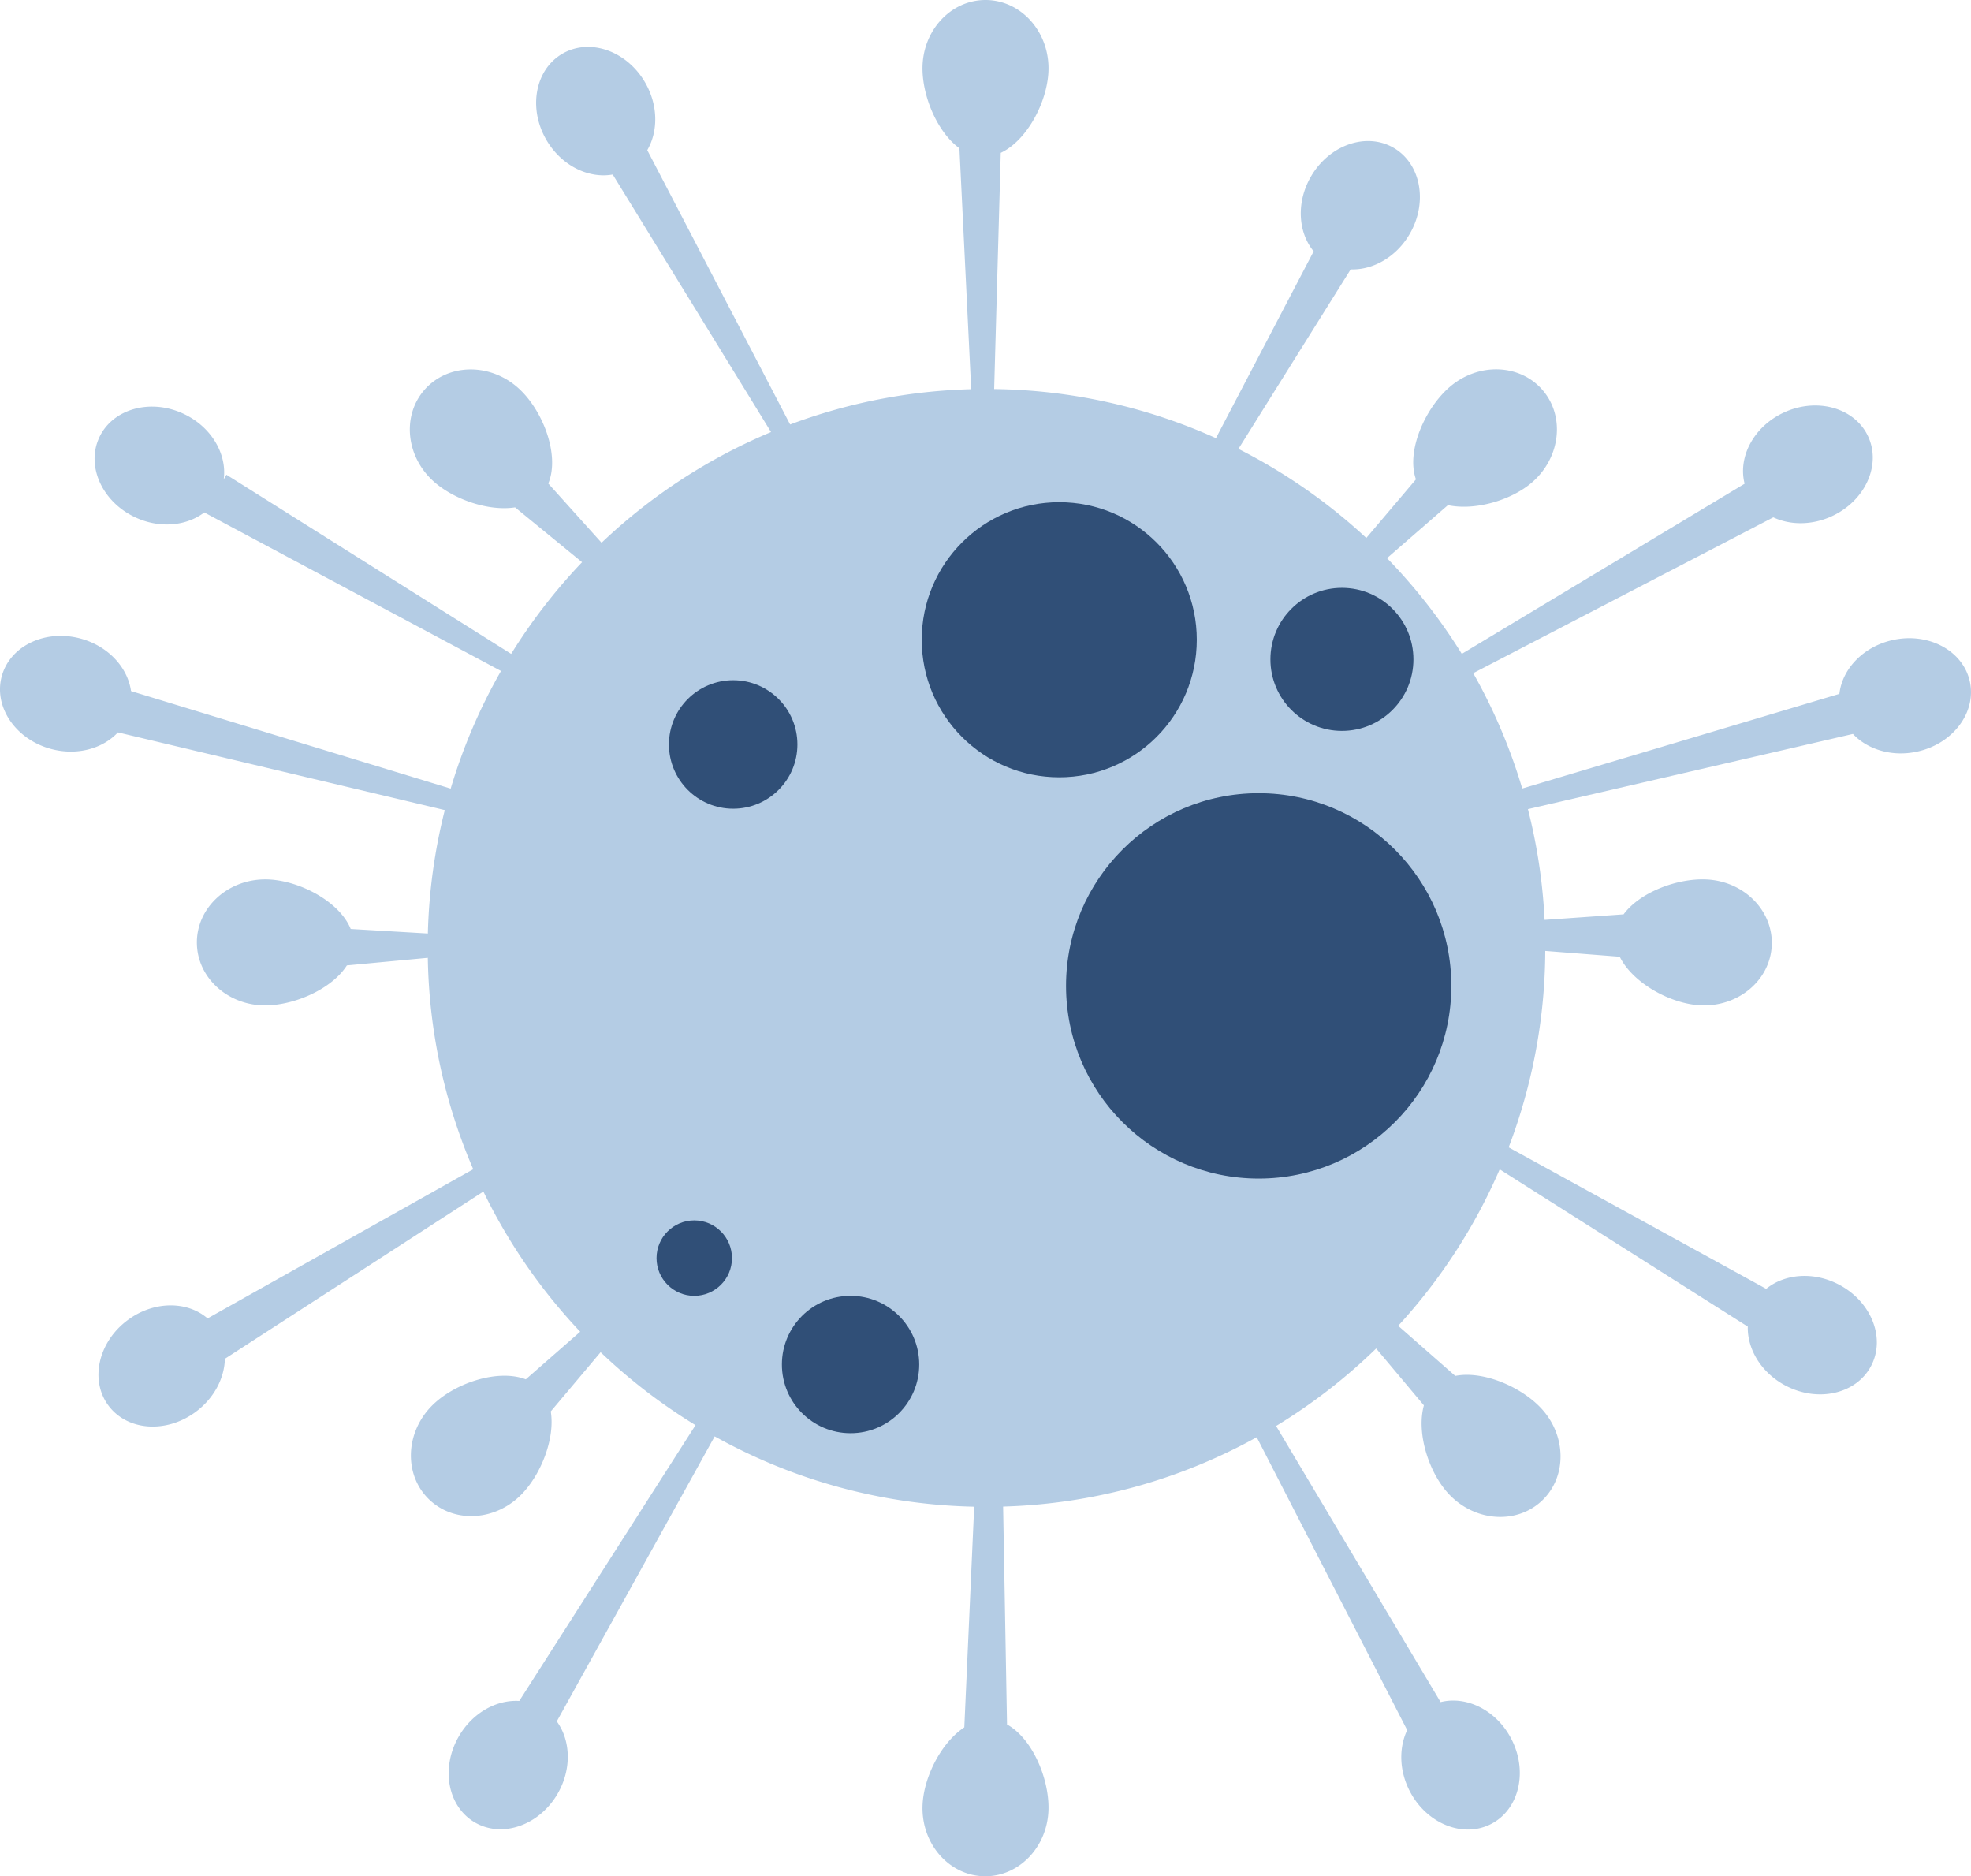 <svg xmlns="http://www.w3.org/2000/svg" viewBox="0 0 2300.41 2189.38"><defs><style>.cls-1{fill:#b4cce4;}.cls-2{fill:#304f77;}</style></defs><title>2</title><g id="Camada_2" data-name="Camada 2"><g id="Camada_2-2" data-name="Camada 2"><path class="cls-1" d="M2299,795.06c-8-35.93-48.37-57.49-90.12-48.17-34.29,7.66-58.84,33.77-62.08,62.76L1776.65,920.11a648.12,648.12,0,0,0-57.21-134.6l350.22-181.84c19.73,9.17,44.91,9.44,68.26-1.29,38.86-17.88,57.89-59.49,42.5-92.93s-59.36-46.06-98.22-28.18c-35.16,16.17-54.08,51.76-46,83.16L1706.12,763a655.1,655.1,0,0,0-87.31-111.71l71.12-61.86c31.59,6.74,74.11-5.62,98.35-26.72,33.22-28.92,38.54-77.2,11.87-107.83s-75.21-32-108.44-3.09c-28.68,25-50.76,74.72-39.11,107.56l-57.93,68.38A653.9,653.9,0,0,0,1445.4,523.8l131-209.45c26,.94,53.38-14.41,69-41.53,21.39-37,12.88-82-19-100.41s-75.06-3.29-96.45,33.75c-17.28,29.93-15,65,3.27,87.1l-114.06,218A649.49,649.49,0,0,0,1160.31,454L1168,178.36c31.53-14.79,55.74-61.94,55.74-98.6,0-44.05-32.92-79.76-73.54-79.76s-73.53,35.71-73.53,79.76c0,33,17.33,74.5,43.1,93.25l13.73,281.14a650.2,650.2,0,0,0-211.32,41.17L755.45,175.22c12.82-22,12.8-52.44-2.47-78.88-21.39-37.05-64.57-52.16-96.45-33.75s-40.39,63.35-19,100.4c17.39,30.12,49.18,45.73,77.59,40.64L899.9,504.16A652.83,652.83,0,0,0,702.1,633.32l-62.18-69.13C654,530.74,633,476.65,603.19,451.3c-33.55-28.55-82.08-26.62-108.4,4.31s-20.46,79.14,13.09,107.69c23.63,20.11,62.92,33.42,93.29,28.73l78.18,64a654.91,654.91,0,0,0-82.76,107L264.28,553.94l-3.18,5.37c4-29.45-14.31-61.15-46.68-76.38-38.7-18.23-82.78-6-98.47,27.31s3,75.08,41.69,93.3c28.51,13.42,59.93,10.3,80.78-5.58l346.32,185A648.26,648.26,0,0,0,526,920.23L152.93,806.42c-3.83-27.35-26.36-52.3-58.44-61.16-41.23-11.38-82.6,8.16-92.4,43.65S17.79,862.39,59,873.77c30.36,8.38,60.76,0,78.61-19.17l381.52,90.69a652.69,652.69,0,0,0-19.77,144L409.32,1084c-13.37-32.91-62.68-58.25-100.54-57.87-44,.44-79.43,33.71-79,74.32s36.44,73.17,80.49,72.74c34.11-.34,77.11-19.29,94.6-46.68l94.44-8.83a649.54,649.54,0,0,0,53,246.66L242.27,1538.43c-23.85-20.62-63-20.56-93.27,2-34.35,25.5-44.39,70.14-22.44,99.69s67.58,32.84,101.92,7.33c21.46-15.94,33.44-39.36,34-61.89l301.69-195.18a653.46,653.46,0,0,0,113,163.58l-63.5,55.57c-32.94-12.68-84.73,4.81-110.65,31.89-30.46,31.82-31.38,80.38-2,108.46s77.81,25.06,108.27-6.76c22.58-23.58,38.65-64.89,33.53-96.14l58.17-69.1A655.14,655.14,0,0,0,811.75,1663l-205.7,321.81c-26.5-1.63-54.63,13.79-70.61,41.46-21.39,37.05-12.88,82,19,100.41s75.06,3.29,96.45-33.75c16.56-28.68,15.19-62.09-1.06-84.26l184.31-332.59A648.91,648.91,0,0,0,1137,1758.13l-11.53,257.5c-27.44,18.08-48.07,59.31-48.78,92.41-.94,44.05,31.21,80.45,71.81,81.32s74.28-34.13,75.22-78.17c.77-36.06-18.94-82.7-48.39-98.91L1170.77,1758a648.77,648.77,0,0,0,296-80.92l175.59,341.76c-9.83,20.77-9.42,47.68,3.32,71.84,20,37.85,62.52,54.61,95.09,37.44s42.79-61.76,22.84-99.6c-17.41-33-52-50-82.23-42.36l-192-322.21a655,655,0,0,0,116.77-90.42l55.71,66.36c-9,32.5,5.86,79.28,29.87,104.29,30.51,31.77,79,34.73,108.29,6.6s28.31-76.68-2.2-108.46c-23.75-24.73-67.36-43.12-99.33-36.8l-66.63-58.47a652.78,652.78,0,0,0,118.47-182.57L2039.89,1548c-.63,26.69,16.09,54.33,44.62,69.12,38,19.69,82.49,9.15,99.44-23.53s-.11-75.13-38.09-94.82c-29.57-15.33-63.1-12.33-84.49,5.17l-300.58-165.13a650.56,650.56,0,0,0,42.74-229.19l86.92,6.77c15.07,30.59,59.1,55.11,94.41,56.72,44,2,81.17-29.27,83-69.84s-32.33-75.08-76.34-77.07c-33.8-1.54-77.37,14.73-96.58,40.74l-92.2,6.47a651.17,651.17,0,0,0-19.46-129.26l379.32-87.73c17.21,18.32,45.92,27.1,75.34,20.53C2279.7,867.67,2307,831,2299,795.06Z"/><circle class="cls-2" cx="810.28" cy="1468.07" r="44.02"/><circle class="cls-2" cx="1469.05" cy="1150.4" r="224.84"/><circle class="cls-2" cx="1236.29" cy="746.5" r="160.51"/><circle class="cls-2" cx="855.72" cy="868.7" r="74.97"/><circle class="cls-2" cx="1566.2" cy="769.42" r="83.46"/><circle class="cls-2" cx="992.71" cy="1592.23" r="80.14"/></g></g></svg>